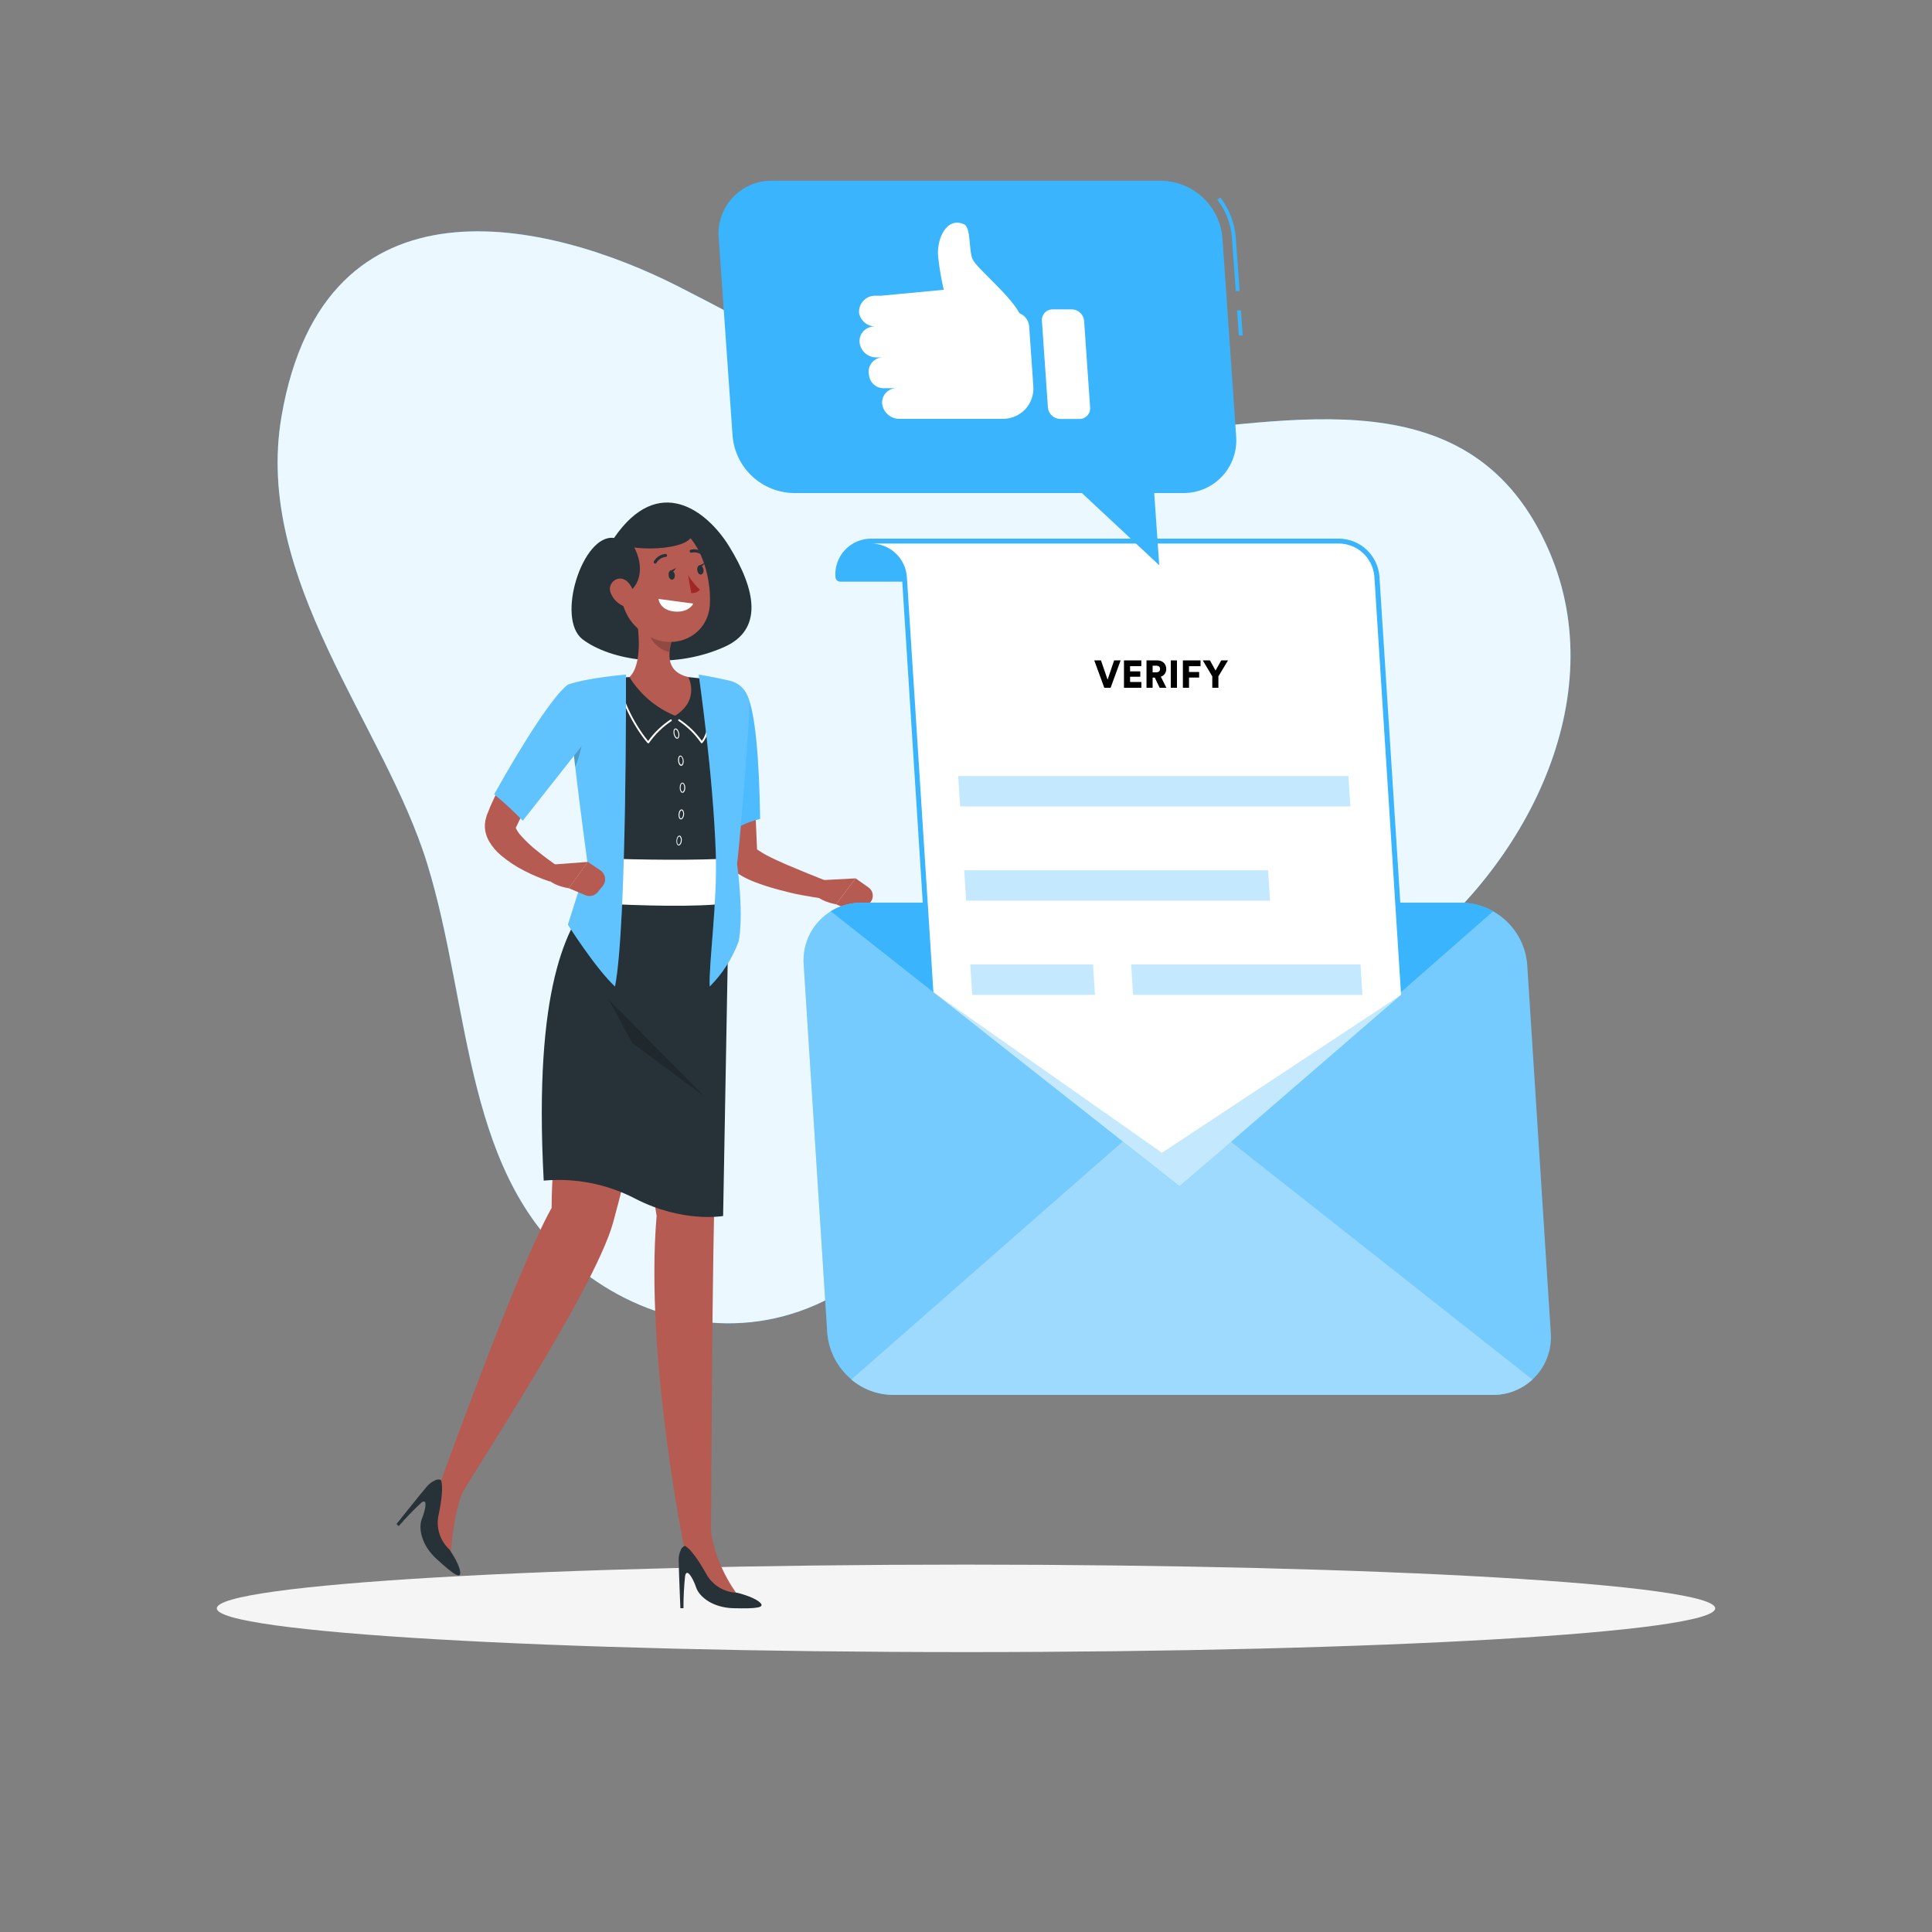<svg width="300" height="300" viewBox="0 0 300 300" fill="none" xmlns="http://www.w3.org/2000/svg">
<rect x="0" y="0" width="300" height="300" fill="#808080" stroke="none"/>
<path d="M43.716 64.638C50.4 25.8 85.398 34.332 105.342 44.484C130.158 57.084 147.51 69.42 176.916 67.362C200.436 65.712 228.69 57.924 240.594 85.674C250.356 108.42 236.994 134.676 217.608 148.98C200.4 161.7 179.454 161.55 162.264 175.2C151.242 183.93 141.294 194.904 129.126 201.42C115.968 208.464 101.49 205.818 90.684 197.592C71.916 183.3 73.248 156.678 66.372 134.232C59.706 112.458 39.348 90.084 43.716 64.638Z" fill="#3AB4FD"/>
<path opacity="0.9" d="M43.716 64.638C50.4 25.8 85.398 34.332 105.342 44.484C130.158 57.084 147.51 69.42 176.916 67.362C200.436 65.712 228.69 57.924 240.594 85.674C250.356 108.42 236.994 134.676 217.608 148.98C200.4 161.7 179.454 161.55 162.264 175.2C151.242 183.93 141.294 194.904 129.126 201.42C115.968 208.464 101.49 205.818 90.684 197.592C71.916 183.3 73.248 156.678 66.372 134.232C59.706 112.458 39.348 90.084 43.716 64.638Z" fill="white"/>
<path d="M150 256.536C214.249 256.536 266.334 253.495 266.334 249.744C266.334 245.993 214.249 242.952 150 242.952C85.751 242.952 33.666 245.993 33.666 249.744C33.666 253.495 85.751 256.536 150 256.536Z" fill="#F5F5F5"/>
<path d="M95.347 83.532C90.469 82.848 86.269 96.078 90.469 99.276C94.669 102.474 104.053 104.196 112.435 100.476C118.537 97.782 117.427 91.632 113.185 84.78C109.765 79.278 102.259 73.452 95.347 83.532Z" fill="#263238"/>
<path d="M116.46 112.59C116.736 115.908 116.94 119.238 117.12 122.562C117.3 125.886 117.45 129.222 117.582 132.552L117.486 132.036C117.445 131.89 117.374 131.755 117.276 131.64C117.4 131.763 117.535 131.875 117.678 131.976C118.1 132.273 118.541 132.541 118.998 132.78C119.976 133.296 121.05 133.8 122.142 134.262C123.234 134.724 124.35 135.192 125.472 135.648L128.85 136.998L128.196 139.59C126.936 139.434 125.718 139.206 124.482 138.99C123.246 138.774 122.028 138.456 120.804 138.126C119.549 137.793 118.313 137.393 117.102 136.926C116.437 136.666 115.791 136.36 115.17 136.008C114.784 135.797 114.42 135.547 114.084 135.264C113.865 135.071 113.664 134.858 113.484 134.628C113.187 134.276 112.965 133.868 112.83 133.428L112.77 133.236L112.734 132.912C112.404 129.594 112.074 126.27 111.816 122.946C111.558 119.622 111.276 116.292 111.09 112.962L116.46 112.59Z" fill="#B65B52"/>
<path d="M116.083 108.126C117.247 110.664 117.883 117.45 118.033 127.164C115.886 127.663 113.885 128.656 112.189 130.062L109.561 114.804L111.019 112.266C111.407 111.181 112.083 110.222 112.976 109.493C113.868 108.763 114.942 108.291 116.083 108.126Z" fill="#3AB4FD"/>
<path opacity="0.1" d="M116.083 108.126C117.247 110.664 117.883 117.45 118.033 127.164C115.886 127.663 113.885 128.656 112.189 130.062L109.561 114.804L111.019 112.266C111.407 111.181 112.083 110.222 112.976 109.493C113.868 108.763 114.942 108.291 116.083 108.126Z" fill="white"/>
<path d="M127.861 136.656L132.859 136.392L129.817 140.412C129.817 140.412 126.667 139.956 125.965 138.012L127.861 136.656Z" fill="#B55B52"/>
<path d="M135.156 140.106L134.298 141.12C134.081 141.38 133.785 141.562 133.455 141.64C133.125 141.718 132.779 141.687 132.468 141.552L129.816 140.412L132.858 136.392L134.856 137.796C135.037 137.921 135.189 138.083 135.303 138.27C135.417 138.458 135.49 138.667 135.518 138.885C135.547 139.102 135.529 139.323 135.467 139.534C135.404 139.744 135.299 139.939 135.156 140.106Z" fill="#B55B52"/>
<path d="M115.848 109.728C115.932 113.328 115.428 120.798 112.896 136.338H92.76C93.096 128.142 93.498 123.006 89.58 106.182C92.271 105.634 94.998 105.285 97.74 105.138C100.784 104.922 103.84 104.922 106.884 105.138C108.858 105.318 110.958 105.636 112.566 105.912C113.471 106.068 114.294 106.534 114.893 107.23C115.492 107.927 115.829 108.81 115.848 109.728Z" fill="#263238"/>
<path d="M100.644 115.404C100.625 115.405 100.606 115.402 100.588 115.395C100.571 115.388 100.555 115.376 100.542 115.362C98.988 113.604 96.198 108.996 96.162 106.056C96.162 106.019 96.177 105.984 96.203 105.959C96.228 105.933 96.263 105.918 96.3 105.918C96.319 105.917 96.337 105.92 96.355 105.927C96.372 105.933 96.388 105.943 96.402 105.956C96.415 105.969 96.426 105.985 96.433 106.002C96.44 106.019 96.444 106.037 96.444 106.056C96.444 108.624 98.898 113.004 100.644 115.056C101.589 113.749 102.761 112.623 104.106 111.732C104.121 111.722 104.139 111.715 104.157 111.712C104.175 111.709 104.193 111.709 104.211 111.713C104.229 111.717 104.246 111.724 104.261 111.735C104.276 111.745 104.288 111.759 104.298 111.774C104.317 111.805 104.324 111.842 104.318 111.877C104.311 111.913 104.291 111.944 104.262 111.966C102.901 112.872 101.721 114.023 100.782 115.362C100.772 115.382 100.757 115.399 100.738 115.41C100.718 115.422 100.696 115.428 100.674 115.428L100.644 115.404Z" fill="white"/>
<path d="M108.949 115.404C108.926 115.404 108.905 115.397 108.886 115.386C108.867 115.374 108.851 115.358 108.841 115.338C107.905 113.999 106.727 112.847 105.367 111.942C105.336 111.922 105.314 111.891 105.306 111.855C105.298 111.819 105.305 111.781 105.325 111.75C105.345 111.719 105.376 111.697 105.412 111.689C105.448 111.681 105.486 111.688 105.517 111.708C106.861 112.599 108.034 113.725 108.979 115.032C110.533 113.028 110.083 108.432 109.045 105.972C109.037 105.955 109.032 105.937 109.032 105.918C109.031 105.9 109.034 105.881 109.041 105.864C109.048 105.846 109.058 105.83 109.071 105.817C109.084 105.804 109.099 105.793 109.117 105.786C109.152 105.772 109.191 105.772 109.226 105.787C109.26 105.802 109.288 105.829 109.303 105.864C110.395 108.48 110.839 113.358 109.069 115.362C109.053 115.378 109.034 115.39 109.014 115.397C108.993 115.404 108.971 115.407 108.949 115.404Z" fill="white"/>
<path d="M98.646 94.842C99.246 97.782 99.798 103.176 97.74 105.138C99.41 107.838 101.893 109.939 104.832 111.138C108.768 108.672 106.884 105.138 106.884 105.138C103.602 104.352 103.692 101.922 104.262 99.636L98.646 94.842Z" fill="#B55B52"/>
<path opacity="0.2" d="M100.938 96.798L104.256 99.63C104.119 100.164 104.024 100.707 103.974 101.256C102.726 101.076 101.004 99.696 100.866 98.382C100.792 97.854 100.817 97.317 100.938 96.798Z" fill="black"/>
<path d="M95.544 89.442C96.696 94.242 97.086 96.276 99.966 98.328C104.304 101.412 109.926 98.928 110.226 93.912C110.496 89.382 108.564 82.32 103.488 81.234C102.37 80.989 101.208 81.034 100.112 81.365C99.016 81.696 98.023 82.301 97.227 83.123C96.431 83.946 95.859 84.958 95.564 86.064C95.27 87.17 95.263 88.332 95.544 89.442Z" fill="#B55B52"/>
<path d="M95.676 84.252C98.676 85.926 108.846 85.326 107.334 82.272C105.822 79.218 99.372 79.974 95.676 84.252Z" fill="#263238"/>
<path d="M97.926 84.102C100.548 87.828 99.798 92.964 93.948 92.982C88.098 93 92.202 82.8 97.926 84.102Z" fill="#263238"/>
<path d="M102.258 93L107.658 93.726C107.658 93.726 106.968 95.28 104.442 94.926C102.354 94.572 102.258 93 102.258 93Z" fill="white"/>
<path d="M112.897 136.338C112.897 136.338 111.199 173.676 110.875 188.796C110.533 204.528 110.383 241.26 110.383 241.26H106.417C106.417 241.26 100.081 210.732 101.959 188.796C99.121 171.954 97.207 136.338 97.207 136.338H112.897Z" fill="#B55B52"/>
<path d="M107.634 136.338C107.634 136.338 99.234 175.224 95.214 189.798C92.214 200.736 71.31 231.846 71.16 232.998L67.998 231.258C67.998 231.258 80.214 197.226 85.656 187.56C85.656 170.478 92.76 136.362 92.76 136.362L107.634 136.338Z" fill="#B55B52"/>
<path d="M103.83 89.4C103.902 89.796 104.166 90.078 104.43 90C104.694 89.922 104.838 89.598 104.772 89.208C104.706 88.818 104.436 88.53 104.172 88.578C103.908 88.626 103.764 89.004 103.83 89.4Z" fill="#263238"/>
<path d="M108.284 88.608C108.356 88.998 108.62 89.286 108.884 89.208C109.148 89.13 109.291 88.806 109.225 88.41C109.159 88.014 108.889 87.738 108.625 87.78C108.361 87.822 108.218 88.2 108.284 88.608Z" fill="#263238"/>
<path d="M108.516 87.852L109.41 87.414C109.41 87.414 109.056 88.236 108.516 87.852Z" fill="#263238"/>
<path d="M106.842 89.316C107.354 90.15 107.978 90.912 108.696 91.578C108.519 91.757 108.306 91.895 108.071 91.983C107.836 92.071 107.584 92.107 107.334 92.088L106.842 89.316Z" fill="#A02724"/>
<path d="M94.872 92.172C95.24 93.051 95.941 93.748 96.822 94.11C97.992 94.578 98.718 93.564 98.508 92.388C98.316 91.332 97.482 89.808 96.252 89.838C95.983 89.85 95.721 89.929 95.491 90.068C95.26 90.206 95.067 90.4 94.931 90.632C94.794 90.864 94.716 91.126 94.706 91.395C94.696 91.663 94.753 91.931 94.872 92.172Z" fill="#B55B52"/>
<path d="M101.779 87.51C101.84 87.493 101.893 87.455 101.929 87.402C102.077 87.146 102.283 86.929 102.532 86.768C102.78 86.607 103.063 86.508 103.357 86.478C103.418 86.475 103.476 86.448 103.519 86.404C103.561 86.359 103.585 86.3 103.585 86.238C103.584 86.207 103.577 86.176 103.564 86.147C103.551 86.119 103.533 86.093 103.51 86.072C103.487 86.051 103.46 86.034 103.431 86.024C103.401 86.013 103.37 86.008 103.339 86.01C102.969 86.042 102.612 86.163 102.298 86.362C101.985 86.562 101.724 86.834 101.539 87.156C101.522 87.182 101.511 87.211 101.506 87.241C101.5 87.272 101.501 87.303 101.508 87.333C101.514 87.363 101.527 87.392 101.545 87.417C101.562 87.442 101.585 87.464 101.611 87.48C101.662 87.509 101.721 87.519 101.779 87.51Z" fill="#263238"/>
<path d="M109.2 86.256C109.23 86.253 109.258 86.245 109.284 86.23C109.31 86.216 109.332 86.196 109.35 86.172C109.369 86.148 109.384 86.12 109.393 86.091C109.401 86.061 109.404 86.03 109.401 85.999C109.397 85.969 109.388 85.939 109.373 85.912C109.358 85.885 109.338 85.861 109.314 85.842C109.027 85.603 108.688 85.436 108.324 85.355C107.959 85.273 107.581 85.28 107.22 85.374C107.169 85.4 107.129 85.444 107.108 85.497C107.086 85.55 107.084 85.609 107.102 85.663C107.12 85.718 107.157 85.764 107.206 85.793C107.255 85.823 107.314 85.834 107.37 85.824C107.656 85.753 107.954 85.751 108.241 85.817C108.528 85.884 108.795 86.018 109.02 86.208C109.072 86.246 109.136 86.264 109.2 86.256Z" fill="#263238"/>
<path d="M104.064 88.644L104.958 88.2C104.958 88.2 104.604 89.028 104.064 88.644Z" fill="#263238"/>
<path d="M113.185 139.02L112.285 188.82C112.285 188.82 106.027 189.942 98.653 186.132C94.277 183.855 89.34 182.881 84.427 183.324C82.813 153.156 88.087 143.67 92.131 139.044L113.185 139.02Z" fill="#263238"/>
<path opacity="0.2" d="M109.351 170.232L98.185 161.97L94.543 155.244L109.351 170.232Z" fill="black"/>
<path d="M114.043 133.266L113.299 140.25C107.959 140.892 100.195 140.658 91.945 140.25L92.599 133.266C100.363 133.53 107.749 133.626 114.043 133.266Z" fill="white"/>
<path d="M97.2 104.754C97.2 104.754 97.356 143.754 95.496 153.186C92.424 150.3 88.182 143.586 88.182 143.586C88.182 143.586 90.582 135.972 91.248 134.154C90.876 131.412 87.804 108.66 88.248 106.29C91.338 105.216 97.2 104.754 97.2 104.754Z" fill="#3AB4FD"/>
<path opacity="0.2" d="M97.2 104.754C97.2 104.754 97.356 143.754 95.496 153.186C92.424 150.3 88.182 143.586 88.182 143.586C88.182 143.586 90.582 135.972 91.248 134.154C90.876 131.412 87.804 108.66 88.248 106.29C91.338 105.216 97.2 104.754 97.2 104.754Z" fill="white"/>
<path d="M90.546 112.236C89.01 114.318 87.462 116.502 85.986 118.668C84.51 120.834 83.07 123.036 81.786 125.268C81.468 125.826 81.186 126.384 80.88 126.942C80.724 127.218 80.586 127.5 80.46 127.776L80.094 128.538C80.094 128.448 80.094 128.334 80.094 128.334C80.094 128.334 80.094 128.424 80.094 128.562C80.279 128.971 80.526 129.35 80.826 129.684C81.625 130.588 82.504 131.418 83.454 132.162C84.438 132.96 85.512 133.758 86.544 134.49L85.386 136.89C84.039 136.437 82.728 135.886 81.462 135.24C80.127 134.568 78.876 133.74 77.736 132.774C77.048 132.189 76.461 131.496 75.996 130.722C75.688 130.21 75.473 129.647 75.36 129.06C75.223 128.329 75.275 127.575 75.51 126.87L75.558 126.738V126.666L75.612 126.534L75.714 126.282L75.918 125.778C76.05 125.43 76.188 125.1 76.338 124.776C76.632 124.122 76.938 123.474 77.256 122.856C78.522 120.38 79.924 117.976 81.456 115.656C82.2 114.504 82.974 113.37 83.766 112.254C84.558 111.138 85.356 110.04 86.226 108.93L90.546 112.236Z" fill="#B65B52"/>
<path d="M85.938 134.238L91.284 133.836L88.332 137.922C88.332 137.922 85.17 137.532 84.426 135.612L85.938 134.238Z" fill="#B55B52"/>
<path d="M93.6 137.562L92.82 138.522C92.604 138.791 92.308 138.985 91.976 139.076C91.643 139.168 91.29 139.152 90.966 139.032L88.32 137.922L91.272 133.836L93.234 135.15C93.425 135.278 93.586 135.444 93.709 135.638C93.832 135.832 93.913 136.049 93.947 136.276C93.982 136.502 93.969 136.734 93.909 136.955C93.849 137.177 93.744 137.383 93.6 137.562Z" fill="#B55B52"/>
<path d="M108.492 104.754C108.492 104.754 110.748 120.258 111.156 132.666C111.402 140.112 110.046 149.586 110.202 153.186C112.171 151.221 113.693 148.855 114.666 146.25C114.666 146.25 115.578 142.998 114.45 134.154C114.756 131.922 116.106 116.598 116.37 109.704C116.406 108.796 116.127 107.903 115.58 107.177C115.034 106.451 114.253 105.936 113.37 105.72C110.862 105.126 108.492 104.754 108.492 104.754Z" fill="#3AB4FD"/>
<g opacity="0.2">
<path d="M108.492 104.754C108.492 104.754 110.748 120.258 111.156 132.666C111.402 140.112 110.046 149.586 110.202 153.186C112.171 151.221 113.693 148.855 114.666 146.25C114.666 146.25 115.578 142.998 114.45 134.154C114.756 131.922 116.106 116.598 116.37 109.704C116.406 108.796 116.127 107.903 115.58 107.177C115.034 106.451 114.253 105.936 113.37 105.72C110.862 105.126 108.492 104.754 108.492 104.754Z" fill="white"/>
</g>
<path d="M105.145 114.702C104.929 114.702 104.701 114.414 104.611 113.994C104.515 113.55 104.611 113.172 104.851 113.124C105.091 113.076 105.355 113.382 105.451 113.826C105.522 114.074 105.496 114.34 105.379 114.57C105.336 114.636 105.269 114.683 105.193 114.702H105.145ZM104.749 113.964C104.833 114.348 105.043 114.564 105.169 114.564C105.189 114.559 105.208 114.551 105.225 114.538C105.241 114.526 105.255 114.51 105.265 114.492C105.355 114.292 105.372 114.067 105.313 113.856C105.235 113.478 105.019 113.256 104.881 113.256C104.743 113.256 104.665 113.58 104.749 113.958V113.964Z" fill="white"/>
<path d="M105.781 118.914C105.547 118.914 105.343 118.596 105.295 118.164C105.247 117.732 105.385 117.36 105.625 117.33C105.665 117.327 105.705 117.333 105.744 117.346C105.782 117.36 105.817 117.381 105.847 117.408C106.024 117.588 106.131 117.827 106.147 118.08C106.188 118.33 106.135 118.587 105.997 118.8C105.973 118.831 105.943 118.857 105.909 118.877C105.875 118.897 105.838 118.909 105.799 118.914H105.781ZM105.655 117.468C105.517 117.468 105.403 117.756 105.445 118.14C105.487 118.524 105.655 118.74 105.793 118.74C105.813 118.738 105.832 118.731 105.85 118.721C105.868 118.711 105.883 118.697 105.895 118.68C106.005 118.501 106.048 118.288 106.015 118.08C106.009 117.855 105.919 117.641 105.763 117.48C105.729 117.465 105.691 117.46 105.655 117.468Z" fill="white"/>
<path d="M105.973 123.102C105.733 123.102 105.553 122.754 105.547 122.316C105.547 121.872 105.721 121.536 105.961 121.53C106.001 121.53 106.04 121.539 106.076 121.556C106.112 121.572 106.145 121.596 106.171 121.626C106.333 121.819 106.416 122.065 106.405 122.316C106.419 122.561 106.347 122.803 106.201 123C106.172 123.032 106.136 123.057 106.097 123.074C106.058 123.092 106.016 123.101 105.973 123.102ZM105.679 122.316C105.679 122.694 105.835 122.958 105.973 122.964C106.015 122.958 106.054 122.937 106.081 122.904C106.213 122.734 106.276 122.519 106.255 122.304C106.271 122.088 106.204 121.873 106.069 121.704C106.055 121.688 106.039 121.675 106.02 121.666C106.002 121.657 105.982 121.651 105.961 121.65C105.829 121.65 105.685 121.914 105.685 122.292L105.679 122.316Z" fill="white"/>
<path d="M105.744 127.23H105.708C105.474 127.2 105.324 126.852 105.366 126.42C105.408 125.982 105.624 125.664 105.858 125.688C105.938 125.699 106.011 125.74 106.062 125.802C106.196 126.01 106.252 126.259 106.218 126.504C106.207 126.75 106.104 126.983 105.93 127.158C105.878 127.202 105.813 127.227 105.744 127.23ZM105.504 126.432C105.468 126.804 105.594 127.074 105.726 127.092C105.748 127.093 105.77 127.09 105.791 127.083C105.811 127.076 105.83 127.065 105.846 127.05C105.988 126.898 106.071 126.7 106.08 126.492C106.108 126.283 106.063 126.072 105.954 125.892C105.928 125.858 105.889 125.834 105.846 125.826C105.714 125.826 105.552 126.066 105.516 126.426L105.504 126.432Z" fill="white"/>
<path d="M105.379 131.286C105.139 131.256 104.995 130.908 105.037 130.476C105.073 130.056 105.277 129.75 105.505 129.75C105.544 129.754 105.583 129.767 105.618 129.786C105.653 129.806 105.684 129.832 105.709 129.864C105.844 130.069 105.898 130.317 105.859 130.56C105.852 130.804 105.751 131.036 105.577 131.208C105.522 131.257 105.452 131.285 105.379 131.286ZM105.475 129.894C105.343 129.894 105.181 130.128 105.145 130.494C105.109 130.866 105.229 131.136 105.367 131.154C105.411 131.154 105.454 131.137 105.487 131.106C105.627 130.956 105.708 130.76 105.715 130.554C105.75 130.346 105.707 130.132 105.595 129.954C105.582 129.936 105.566 129.921 105.548 129.91C105.529 129.898 105.508 129.891 105.487 129.888L105.475 129.894Z" fill="white"/>
<path opacity="0.2" d="M90.469 114.894C90.254 116.334 89.869 117.744 89.323 119.094C89.203 118.068 89.083 117.042 88.975 116.058L90.469 114.894Z" fill="black"/>
<path d="M88.2 106.29C85.968 107.964 81.486 114.864 76.74 123.336C78.292 124.62 79.772 125.988 81.174 127.434L90.774 115.266L90.702 112.338C90.876 111.198 90.736 110.031 90.294 108.965C89.853 107.899 89.129 106.974 88.2 106.29Z" fill="#3AB4FD"/>
<path opacity="0.2" d="M88.2 106.29C85.968 107.964 81.486 114.864 76.74 123.336C78.292 124.62 79.772 125.988 81.174 127.434L90.774 115.266L90.702 112.338C90.876 111.198 90.736 110.031 90.294 108.965C89.853 107.899 89.129 106.974 88.2 106.29Z" fill="white"/>
<path d="M110.401 237.648C111.103 243.528 114.853 248.076 114.853 248.076L108.751 246.51L105.967 242.136L106.567 240.984L110.401 237.648Z" fill="#B55B52"/>
<path d="M105.721 240.654C105.482 241.162 105.367 241.719 105.385 242.28C105.421 244.314 105.649 249.72 105.649 249.72H106.129C106.123 248.057 106.207 246.394 106.381 244.74C106.615 243.396 107.581 244.986 108.097 246.504C108.613 248.022 110.767 249.648 113.869 249.72C117.505 249.81 118.981 249.648 117.925 248.766C116.869 247.884 114.457 247.32 114.457 247.32C113.47 247.293 112.507 247.008 111.665 246.493C110.823 245.979 110.13 245.252 109.657 244.386C108.577 242.436 107.257 240.498 106.363 240.042C106.216 240.087 106.081 240.166 105.97 240.273C105.858 240.379 105.773 240.509 105.721 240.654Z" fill="#263238"/>
<path d="M71.826 231.726C70.152 235.848 69.96 242.094 69.96 242.094L66 236.268L66.768 231.144L67.968 230.676L71.826 231.726Z" fill="#B55B52"/>
<path d="M67.561 229.866C67.049 230.09 66.598 230.433 66.247 230.868C64.933 232.428 61.56 236.658 61.56 236.658L61.92 236.97C63.01 235.709 64.165 234.508 65.382 233.37C66.439 232.512 66.115 234.336 65.514 235.83C64.915 237.324 65.466 239.952 67.758 242.046C70.441 244.5 71.659 245.346 71.442 243.99C71.227 242.634 69.781 240.6 69.781 240.6C69.059 239.932 68.525 239.088 68.231 238.15C67.936 237.213 67.891 236.214 68.1 235.254C68.562 233.07 68.85 230.748 68.466 229.812C68.322 229.75 68.165 229.722 68.007 229.731C67.85 229.741 67.697 229.787 67.561 229.866Z" fill="#263238"/>
<path d="M133.799 140.178H226.913C229.507 140.218 231.993 141.224 233.885 142.999C235.777 144.774 236.939 147.192 237.143 149.778L240.803 206.982C240.895 208.215 240.729 209.454 240.317 210.62C239.905 211.787 239.256 212.855 238.41 213.757C237.564 214.659 236.54 215.376 235.403 215.862C234.266 216.349 233.04 216.594 231.803 216.582H138.659C136.071 216.534 133.593 215.524 131.707 213.75C129.822 211.975 128.664 209.563 128.459 206.982L124.799 149.79C124.705 148.555 124.869 147.315 125.28 146.147C125.691 144.979 126.34 143.909 127.186 143.005C128.032 142.101 129.057 141.383 130.196 140.897C131.334 140.41 132.561 140.165 133.799 140.178Z" fill="#3AB4FD"/>
<path opacity="0.3" d="M133.799 140.178H226.913C229.507 140.218 231.993 141.224 233.885 142.999C235.777 144.774 236.939 147.192 237.143 149.778L240.803 206.982C240.895 208.215 240.729 209.454 240.317 210.62C239.905 211.787 239.256 212.855 238.41 213.757C237.564 214.659 236.54 215.376 235.403 215.862C234.266 216.349 233.04 216.594 231.803 216.582H138.659C136.071 216.534 133.593 215.524 131.707 213.75C129.822 211.975 128.664 209.563 128.459 206.982L124.799 149.79C124.705 148.555 124.869 147.315 125.28 146.147C125.691 144.979 126.34 143.909 127.186 143.005C128.032 142.101 129.057 141.383 130.196 140.897C131.334 140.41 132.561 140.165 133.799 140.178Z" fill="white"/>
<path d="M138.666 216.6H231.798C234.084 216.621 236.29 215.761 237.96 214.2L182.268 170.28L132.18 214.2C133.99 215.741 136.288 216.591 138.666 216.6Z" fill="#3AB4FD"/>
<path opacity="0.5" d="M138.666 216.6H231.798C234.084 216.621 236.29 215.761 237.96 214.2L182.268 170.28L132.18 214.2C133.99 215.741 136.288 216.591 138.666 216.6Z" fill="white"/>
<path d="M183.156 184.2L231.858 141.498C230.354 140.63 228.65 140.171 226.914 140.166H133.8C132.107 140.154 130.445 140.616 129 141.498L183.156 184.2Z" fill="#3AB4FD"/>
<path d="M216.658 140.4L213.412 89.58C213.31 88.188 212.69 86.885 211.673 85.928C210.656 84.972 209.318 84.431 207.922 84.414H135.322C136.718 84.433 138.057 84.973 139.074 85.929C140.091 86.885 140.713 88.188 140.818 89.58L144.04 139.98" fill="white"/>
<path d="M216.659 141.138C216.467 141.139 216.282 141.066 216.141 140.934C216.001 140.802 215.916 140.622 215.903 140.43L212.657 89.61C212.57 88.41 212.035 87.286 211.158 86.461C210.282 85.637 209.127 85.171 207.923 85.158H139.355C139.997 85.7 140.523 86.364 140.903 87.112C141.283 87.86 141.51 88.677 141.569 89.514L144.791 139.914C144.805 140.017 144.796 140.122 144.767 140.222C144.738 140.322 144.689 140.415 144.623 140.495C144.556 140.575 144.474 140.641 144.382 140.688C144.289 140.736 144.187 140.763 144.084 140.77C143.98 140.777 143.876 140.762 143.778 140.727C143.68 140.691 143.59 140.637 143.514 140.565C143.438 140.494 143.378 140.408 143.336 140.313C143.295 140.217 143.274 140.114 143.273 140.01L140.057 89.61C139.97 88.409 139.434 87.284 138.556 86.459C137.678 85.634 136.522 85.17 135.317 85.158C135.128 85.141 134.951 85.054 134.823 84.913C134.694 84.773 134.623 84.59 134.623 84.399C134.623 84.209 134.694 84.025 134.823 83.885C134.951 83.744 135.128 83.657 135.317 83.64H207.917C209.51 83.654 211.04 84.265 212.203 85.353C213.367 86.441 214.079 87.926 214.199 89.514L217.451 140.334C217.463 140.535 217.394 140.733 217.26 140.884C217.127 141.034 216.939 141.126 216.737 141.138H216.659Z" fill="#3AB4FD"/>
<path d="M135.317 84.396C134.651 84.389 133.992 84.521 133.38 84.782C132.768 85.044 132.217 85.43 131.763 85.915C131.308 86.401 130.959 86.976 130.738 87.604C130.518 88.232 130.43 88.898 130.481 89.562H140.813C140.708 88.17 140.086 86.868 139.068 85.911C138.051 84.955 136.713 84.415 135.317 84.396Z" fill="#3AB4FD"/>
<path d="M140.813 90.324H130.481C130.288 90.324 130.102 90.251 129.961 90.118C129.821 89.985 129.736 89.803 129.725 89.61C129.666 88.843 129.767 88.072 130.022 87.346C130.277 86.62 130.681 85.955 131.207 85.394C131.733 84.832 132.37 84.386 133.078 84.084C133.785 83.782 134.548 83.631 135.317 83.64C136.91 83.655 138.439 84.267 139.602 85.354C140.765 86.442 141.478 87.926 141.599 89.514C141.605 89.618 141.59 89.722 141.555 89.82C141.52 89.918 141.466 90.008 141.395 90.084C141.32 90.162 141.23 90.224 141.13 90.265C141.029 90.307 140.922 90.327 140.813 90.324ZM131.249 88.8H139.931C139.676 87.766 139.084 86.847 138.249 86.186C137.413 85.526 136.382 85.162 135.317 85.152C134.304 85.133 133.32 85.498 132.565 86.175C131.811 86.852 131.34 87.79 131.249 88.8Z" fill="#3AB4FD"/>
<path d="M207.922 84.396H135.322C136.718 84.415 138.057 84.955 139.074 85.911C140.091 86.868 140.713 88.17 140.818 89.562L144.94 154.068L183.154 184.2L217.558 154.464L213.412 89.55C213.307 88.16 212.685 86.86 211.669 85.906C210.653 84.952 209.316 84.413 207.922 84.396Z" fill="white"/>
<path opacity="0.3" d="M144.936 154.068L183.15 184.212L217.56 154.476L180.426 178.998L144.936 154.068Z" fill="#3AB4FD"/>
<path opacity="0.3" d="M209.687 125.22H149.093L148.787 120.498H209.387L209.687 125.22Z" fill="#3AB4FD"/>
<path opacity="0.3" d="M197.207 139.854H150.023L149.723 135.132H196.907L197.207 139.854Z" fill="#3AB4FD"/>
<path opacity="0.3" d="M211.559 154.488H175.943L175.643 149.76H211.259L211.559 154.488Z" fill="#3AB4FD"/>
<path opacity="0.3" d="M150.96 154.488H170.028L169.722 149.76H150.66L150.96 154.488Z" fill="#3AB4FD"/>
<path d="M192.966 52.098H192.366L192.096 48.198H192.696L192.966 52.098Z" fill="#3AB4FD"/>
<path d="M192.491 45.198H191.891L191.291 36.93C191.138 34.777 190.348 32.718 189.023 31.014L189.491 30.672C190.891 32.475 191.727 34.653 191.891 36.93L192.491 45.198Z" fill="#3AB4FD"/>
<path d="M119.874 28.068H180.336C182.733 28.109 185.03 29.037 186.781 30.675C188.533 32.312 189.614 34.541 189.816 36.93L191.946 67.692C192.041 68.828 191.898 69.972 191.526 71.05C191.153 72.128 190.559 73.116 189.783 73.951C189.006 74.786 188.063 75.449 187.015 75.899C185.967 76.348 184.836 76.573 183.696 76.56H179.226L180.006 87.774L168 76.56H123.234C120.836 76.518 118.539 75.588 116.788 73.95C115.037 72.311 113.956 70.082 113.754 67.692L111.6 36.93C111.506 35.792 111.651 34.647 112.026 33.569C112.401 32.491 112.997 31.503 113.776 30.668C114.555 29.834 115.5 29.171 116.55 28.724C117.6 28.276 118.732 28.052 119.874 28.068Z" fill="#3AB4FD"/>
<path d="M135.804 50.706H135.918C135.322 50.698 134.748 50.486 134.29 50.106C133.831 49.726 133.517 49.201 133.398 48.618C133.368 48.272 133.412 47.924 133.525 47.596C133.638 47.268 133.818 46.968 134.054 46.713C134.29 46.459 134.577 46.257 134.896 46.12C135.215 45.983 135.559 45.914 135.906 45.918H136.8L146.55 45C146.156 43.319 145.864 41.616 145.674 39.9C145.392 37.074 147.018 33.588 149.712 34.836C150.798 35.34 150.408 38.85 151.014 40.236C151.62 41.622 156.744 45.72 158.304 48.636C158.722 48.803 159.085 49.083 159.351 49.446C159.617 49.809 159.776 50.239 159.81 50.688L160.452 59.946C160.501 60.599 160.416 61.255 160.203 61.874C159.989 62.494 159.651 63.062 159.21 63.546C158.758 64.022 158.213 64.4 157.609 64.657C157.006 64.914 156.356 65.044 155.7 65.04H139.644C139.085 65.042 138.539 64.87 138.083 64.547C137.627 64.225 137.283 63.768 137.1 63.24C136.981 62.903 136.945 62.543 136.995 62.19C137.046 61.836 137.18 61.5 137.388 61.209C137.596 60.919 137.871 60.683 138.189 60.522C138.508 60.36 138.861 60.278 139.218 60.282H137.166C136.602 60.274 136.061 60.056 135.648 59.671C135.236 59.286 134.981 58.762 134.934 58.2C134.86 57.874 134.862 57.536 134.938 57.211C135.013 56.885 135.162 56.581 135.372 56.322C135.582 56.062 135.848 55.853 136.151 55.711C136.453 55.569 136.783 55.496 137.118 55.5H136.026C135.394 55.49 134.787 55.251 134.318 54.827C133.849 54.403 133.55 53.824 133.476 53.196C133.444 52.875 133.481 52.551 133.584 52.245C133.688 51.94 133.856 51.66 134.076 51.424C134.296 51.188 134.564 51.002 134.862 50.879C135.16 50.755 135.481 50.696 135.804 50.706Z" fill="white"/>
<path d="M164.609 65.058H167.609C167.84 65.061 168.069 65.015 168.281 64.924C168.493 64.832 168.684 64.697 168.841 64.528C168.997 64.358 169.117 64.157 169.191 63.939C169.265 63.72 169.292 63.488 169.271 63.258L168.341 49.836C168.304 49.352 168.087 48.898 167.733 48.565C167.379 48.232 166.913 48.044 166.427 48.036H163.457C163.226 48.034 162.997 48.079 162.785 48.171C162.573 48.262 162.382 48.397 162.225 48.566C162.067 48.736 161.948 48.937 161.873 49.155C161.798 49.374 161.769 49.606 161.789 49.836L162.719 63.258C162.758 63.738 162.972 64.187 163.32 64.519C163.669 64.852 164.128 65.043 164.609 65.058Z" fill="white"/>
<path d="M171.986 105.54L173 102.546H174.008L172.454 106.8H171.476L169.916 102.546H170.96L171.986 105.54Z" fill="black"/>
<path d="M177.231 106.8H174.531V102.546H177.225V103.44H175.479V104.25H177.063V105.084H175.479V105.9H177.231V106.8Z" fill="black"/>
<path d="M180.075 106.8L179.313 105.216H178.977V106.8H178.029V102.546H179.715C180.555 102.546 181.095 103.122 181.095 103.878C181.095 104.454 180.777 104.892 180.255 105.078L181.119 106.8H180.075ZM178.977 104.4H179.535C179.925 104.4 180.135 104.184 180.135 103.884C180.135 103.566 179.925 103.368 179.535 103.368H178.977V104.4Z" fill="black"/>
<path d="M182.757 106.8H181.797V102.546H182.757V106.8Z" fill="black"/>
<path d="M184.631 106.8H183.677V102.546H186.419V103.446H184.625V104.346H186.203V105.21H184.631V106.8Z" fill="black"/>
<path d="M188.244 105.024L186.768 102.546H187.878L188.748 104.124L189.63 102.546H190.686L189.192 105.024V106.8H188.244V105.024Z" fill="black"/>
</svg>

